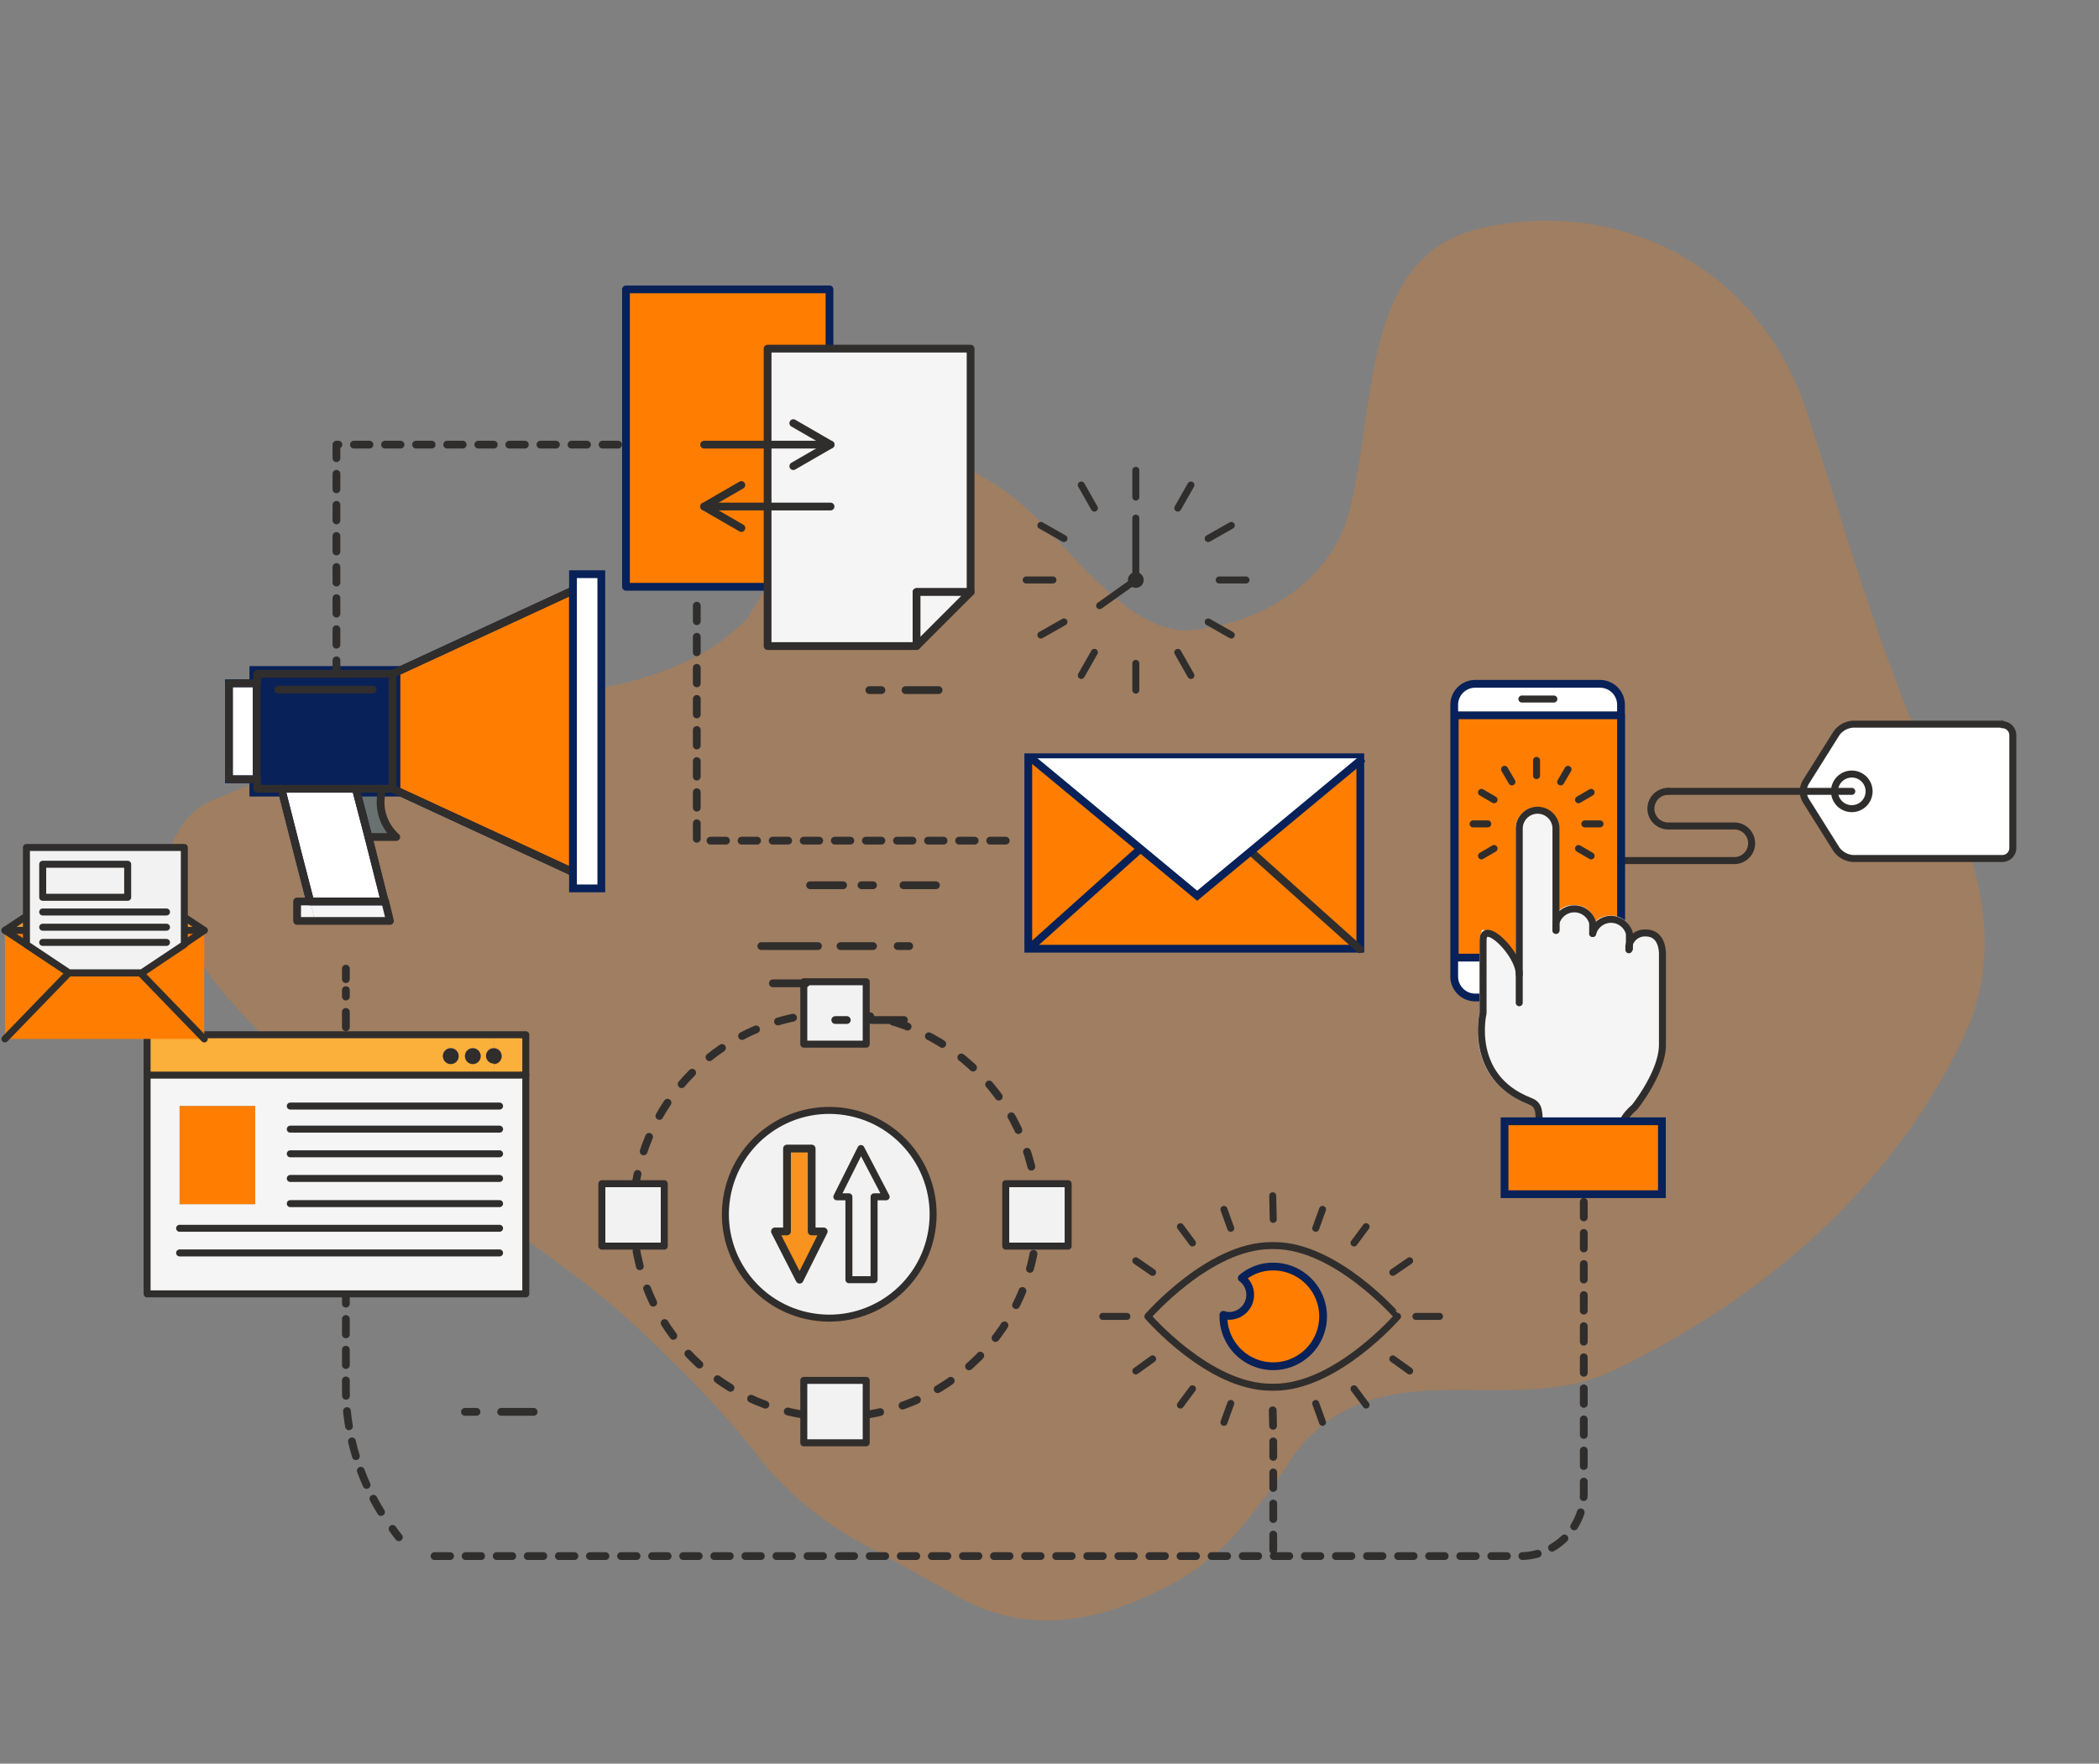<svg xmlns="http://www.w3.org/2000/svg" viewBox="0 0 540.252 453.936">
  <rect x="0" y="0" width="540.252" height="453.936" fill="#808080" stroke="none"/>
  <defs>
    <style>
      .cls-1 {
        fill: #e87d1e;
        fill-rule: evenodd;
        opacity: 0.31;
      }

      .cls-18, .cls-2 {
        fill: #fff;
      }

      .cls-19, .cls-20, .cls-24, .cls-3, .cls-7, .cls-8, .cls-9 {
        fill: none;
      }

      .cls-14, .cls-15, .cls-19, .cls-20, .cls-21, .cls-23, .cls-3, .cls-5, .cls-6, .cls-7, .cls-8, .cls-9 {
        stroke: #302d2d;
      }

      .cls-14, .cls-15, .cls-19, .cls-20, .cls-23, .cls-3, .cls-4, .cls-5, .cls-6, .cls-7, .cls-8, .cls-9 {
        stroke-linecap: round;
        stroke-linejoin: round;
      }

      .cls-14, .cls-15, .cls-17, .cls-18, .cls-19, .cls-20, .cls-21, .cls-22, .cls-23, .cls-24, .cls-3, .cls-4, .cls-5, .cls-6, .cls-7 {
        stroke-miterlimit: 10;
      }

      .cls-14, .cls-23, .cls-3 {
        stroke-width: 1.8px;
      }

      .cls-13, .cls-22, .cls-4 {
        fill: #ff7e02;
      }

      .cls-17, .cls-18, .cls-22, .cls-24, .cls-4 {
        stroke: #082158;
      }

      .cls-15, .cls-18, .cls-19, .cls-20, .cls-22, .cls-24, .cls-4, .cls-5, .cls-6, .cls-7, .cls-8, .cls-9 {
        stroke-width: 2px;
      }

      .cls-10, .cls-5 {
        fill: #f5f5f5;
      }

      .cls-6 {
        fill: #80ca8b;
      }

      .cls-9 {
        stroke-dasharray: 3.952 3.952;
      }

      .cls-11 {
        fill: #fbb03b;
      }

      .cls-12 {
        fill: #302d2d;
      }

      .cls-14 {
        fill: #f2f2f2;
      }

      .cls-15 {
        fill: #f7931e;
      }

      .cls-16 {
        fill: #697271;
      }

      .cls-17 {
        fill: #082158;
        stroke-width: 4px;
      }

      .cls-19 {
        stroke-dasharray: 4 6;
      }

      .cls-20 {
        stroke-dasharray: 4;
      }

      .cls-21 {
        fill: #bf272e;
      }

      .cls-23 {
        fill: #ea9a32;
      }
    </style>
  </defs>
  <g id="co" transform="translate(-1379.728 -8589.248)">
    <path id="Path_15766" data-name="Path 15766" class="cls-1" d="M410.934,334.361c3.407,19.955-12.625,31.625-27.654,33.959a38,38,0,0,1-18.637-1.4,69.645,69.645,0,0,1-16.432-8.4c-4.008-2.8-8.417-6.418-13.126-9.8a98.492,98.492,0,0,0-14.529-9.1c-4.91-2.334-9.919-3.618-14.729-3.034-16.633,3.618-35.67,17.621-36.672,38.627-2,26.84,8.016,63.016-19.037,75.853-33.065,15.171-74.146,4.668-93.183-32.675C138.9,384.54,122.868,350.7,100.224,321.524A103.789,103.789,0,0,1,92.208,305.3C88,294.1,86.5,282.081,89.8,269.011c12.024-44.345,42.083-78.187,75.148-101.526,6.012-4.084,12.825-6.3,19.839-7.935,21.041-4.785,44.287-3.5,56.311-27.074a170.978,170.978,0,0,1,9.619-19.838A64.692,64.692,0,0,1,263.845,96.3a103.113,103.113,0,0,1,13.126-9.336c13.527-7.935,28.356-11.086,44.487-4.785,6.813,2.451,13.627,4.668,20.44,7.118a90.068,90.068,0,0,1,33.366,17.5c11.122,10.5,23.145,18.671,35.169,26.84,5.411,3.618,10.921,6.885,16.532,9.919S438.388,149.4,444.2,152.2c5.411,2.684,10.921,5.251,16.532,7.819s11.222,5.018,16.833,7.585c15.53,8.052,39.077,20.305,55.81,34.542A77.48,77.48,0,0,1,547.2,217.081c8.617,8.752,7.615,25.09-1.4,32.092a158.444,158.444,0,0,1-20.24,11.9c-7.214,3.618-14.629,6.885-21.943,10.386-4.509,2.1-9.318,4.435-14.328,6.885-22.645,16.338-54.707,16.338-72.142,41.544C415.042,324.908,413.639,329.693,410.934,334.361Z" transform="translate(1927.157 9136.097) rotate(-170)"/>
    <g id="Group_5232" data-name="Group 5232" transform="translate(1380.1 8662.73)">
      <g id="Group_5205" data-name="Group 5205" transform="translate(404.971 112.919)">
        <g id="Group_5204" data-name="Group 5204" transform="translate(58.795)">
          <path id="Path_11120" data-name="Path 11120" class="cls-2" d="M394.984,84.035a2.708,2.708,0,0,1,2.7,2.7v29.026a2.708,2.708,0,0,1-2.7,2.7H356.508a5.724,5.724,0,0,1-4.185-2.3l-7.965-12.691a4.639,4.639,0,0,1,0-4.59l7.965-12.69a5.724,5.724,0,0,1,4.185-2.3h38.477Z" transform="translate(-343.75 -83.9)"/>
          <path id="Path_11121" data-name="Path 11121" class="cls-3" d="M394.984,84.035a2.708,2.708,0,0,1,2.7,2.7v29.026a2.708,2.708,0,0,1-2.7,2.7H356.508a5.724,5.724,0,0,1-4.185-2.3l-7.965-12.691a4.639,4.639,0,0,1,0-4.59l7.965-12.69a5.724,5.724,0,0,1,4.185-2.3h38.477Z" transform="translate(-343.75 -83.9)"/>
        </g>
        <circle id="Ellipse_1092" data-name="Ellipse 1092" class="cls-3" cx="4.455" cy="4.455" r="4.455" transform="translate(66.828 12.826)"/>
        <line id="Line_938" data-name="Line 938" class="cls-3" x1="47.252" transform="translate(24.031 17.281)"/>
        <path id="Path_11122" data-name="Path 11122" class="cls-3" d="M324.231,96.7a4.455,4.455,0,0,0,0,8.91h17.011a4.455,4.455,0,0,1,0,8.91H300.2" transform="translate(-300.2 -79.419)"/>
      </g>
      <g id="Group_5206" data-name="Group 5206" transform="translate(160.746 1)">
        <rect id="Rectangle_2678" data-name="Rectangle 2678" class="cls-4" width="52.382" height="76.548"/>
        <path id="Path_11123" data-name="Path 11123" class="cls-5" d="M146.3,12.3V88.848h38.341V74.942h13.906V12.3Z" transform="translate(-109.849 2.956)"/>
        <path id="Path_11124" data-name="Path 11124" class="cls-5" d="M188.606,58.7,174.7,72.606V58.7Z" transform="translate(-99.907 19.198)"/>
        <line id="Line_939" data-name="Line 939" class="cls-6" x2="32.536" transform="translate(20.116 39.962)"/>
        <path id="Path_11125" data-name="Path 11125" class="cls-7" d="M151.2,26.5l9.585,5.535L151.2,37.57" transform="translate(-108.133 7.926)"/>
        <line id="Line_940" data-name="Line 940" class="cls-6" x1="32.536" transform="translate(20.116 55.892)"/>
        <path id="Path_11126" data-name="Path 11126" class="cls-7" d="M143.785,38.3,134.2,43.835l9.585,5.535" transform="translate(-114.084 12.057)"/>
      </g>
      <g id="Group_5207" data-name="Group 5207" transform="translate(88.653 175.832)">
        <path id="Path_11127" data-name="Path 11127" class="cls-8" d="M76.42,239.46c-.54-.675-1.08-1.35-1.62-2.16" transform="translate(-62.785 -93.114)"/>
        <path id="Path_11128" data-name="Path 11128" class="cls-9" d="M74.945,268.93A60.776,60.776,0,0,1,65.9,237.2V134.6" transform="translate(-65.9 -129.065)"/>
        <line id="Line_941" data-name="Line 941" class="cls-8" y1="2.7"/>
      </g>
      <g id="XMLID_3_" transform="translate(37.486 192.842)">
        <g id="Group_5208" data-name="Group 5208">
          <path id="Path_11129" data-name="Path 11129" class="cls-10" d="M125.474,150.8v56.3H28V150.8h97.474ZM55.811,184.011V158.765H36.37v25.246Z" transform="translate(-28 -140.405)"/>
          <path id="Path_11130" data-name="Path 11130" class="cls-11" d="M102.335,143.1v10.4H94.1v-2.97a2.025,2.025,0,1,0,0-4.05V143.1Z" transform="translate(-4.862 -143.1)"/>
          <path id="Path_11131" data-name="Path 11131" class="cls-12" d="M94.625,145.7a2.025,2.025,0,1,1-2.025,2.025A1.988,1.988,0,0,1,94.625,145.7Z" transform="translate(-5.387 -142.19)"/>
          <path id="Path_11132" data-name="Path 11132" class="cls-11" d="M117.238,150.525v2.97H28V143.1h89.238v3.375a2.025,2.025,0,1,0,0,4.05Zm-3.375-2.025a2.025,2.025,0,1,0-2.025,2.025A2.076,2.076,0,0,0,113.863,148.5Zm-5.67,0a2.025,2.025,0,1,0-2.025,2.025A2.076,2.076,0,0,0,108.193,148.5Z" transform="translate(-28 -143.1)"/>
          <path id="Path_11133" data-name="Path 11133" class="cls-12" d="M90.625,145.7a2.025,2.025,0,1,1-2.025,2.025A1.988,1.988,0,0,1,90.625,145.7Z" transform="translate(-6.787 -142.19)"/>
          <path id="Path_11134" data-name="Path 11134" class="cls-12" d="M86.425,145.7a2.025,2.025,0,1,1-2.025,2.025A1.988,1.988,0,0,1,86.425,145.7Z" transform="translate(-8.257 -142.19)"/>
          <rect id="Rectangle_2679" data-name="Rectangle 2679" class="cls-13" width="19.441" height="25.246" transform="translate(8.37 18.361)"/>
        </g>
        <g id="Group_5209" data-name="Group 5209">
          <path id="Path_11135" data-name="Path 11135" class="cls-3" d="M125.474,153.5v56.3H28V143.1h97.474Z" transform="translate(-28 -143.1)"/>
          <path id="Path_11136" data-name="Path 11136" class="cls-3" d="M28,150.8h97.474" transform="translate(-28 -140.405)"/>
          <line id="Line_942" data-name="Line 942" class="cls-3" x2="53.867" transform="translate(36.856 18.361)"/>
          <line id="Line_943" data-name="Line 943" class="cls-3" x2="53.867" transform="translate(36.856 24.301)"/>
          <line id="Line_944" data-name="Line 944" class="cls-3" x2="53.867" transform="translate(36.856 30.646)"/>
          <line id="Line_945" data-name="Line 945" class="cls-3" x2="53.867" transform="translate(36.856 36.991)"/>
          <line id="Line_946" data-name="Line 946" class="cls-3" x2="53.867" transform="translate(36.856 43.472)"/>
          <line id="Line_947" data-name="Line 947" class="cls-3" x2="82.353" transform="translate(8.37 49.817)"/>
          <line id="Line_948" data-name="Line 948" class="cls-3" x2="82.353" transform="translate(8.37 56.162)"/>
        </g>
      </g>
      <g id="Group_5212" data-name="Group 5212" transform="translate(182.399 208.386)">
        <circle id="Ellipse_1093" data-name="Ellipse 1093" class="cls-14" cx="26.731" cy="26.731" r="26.731" transform="translate(0 52.772) rotate(-80.782)"/>
        <g id="Group_5210" data-name="Group 5210" transform="translate(16.689 13.752)">
          <path id="Path_11137" data-name="Path 11137" class="cls-15" d="M152.4,189.8" transform="translate(-146.055 -156.049)"/>
          <path id="Path_11138" data-name="Path 11138" class="cls-15" d="M147.7,186.131l6.345,12.42,6.21-12.42H157.15V164.8h-6.345v21.331Z" transform="translate(-147.7 -164.8)"/>
        </g>
        <g id="Group_5211" data-name="Group 5211" transform="translate(32.619 13.752)">
          <path id="Path_11139" data-name="Path 11139" class="cls-3" d="M164.1,164.8" transform="translate(-157.89 -164.8)"/>
          <path id="Path_11140" data-name="Path 11140" class="cls-3" d="M172.19,177.22l-6.48-12.42-6.21,12.42h3.105v21.331h6.48V177.22Z" transform="translate(-159.5 -164.8)"/>
        </g>
      </g>
      <g id="Group_5213" data-name="Group 5213" transform="translate(263.755 47.577)">
        <line id="Line_949" data-name="Line 949" class="cls-3" y2="6.885" transform="translate(28.216)"/>
        <line id="Line_950" data-name="Line 950" class="cls-3" x2="3.375" y2="5.94" transform="translate(14.176 3.78)"/>
        <line id="Line_951" data-name="Line 951" class="cls-3" x2="5.94" y2="3.375" transform="translate(3.78 14.176)"/>
        <line id="Line_952" data-name="Line 952" class="cls-3" x2="6.885" transform="translate(0 28.216)"/>
        <line id="Line_953" data-name="Line 953" class="cls-3" y1="3.375" x2="5.94" transform="translate(3.78 39.017)"/>
        <line id="Line_954" data-name="Line 954" class="cls-3" y1="5.94" x2="3.375" transform="translate(14.176 46.847)"/>
        <line id="Line_955" data-name="Line 955" class="cls-3" y1="6.885" transform="translate(28.216 49.682)"/>
        <line id="Line_956" data-name="Line 956" class="cls-3" x1="3.375" y1="5.94" transform="translate(39.017 46.847)"/>
        <line id="Line_957" data-name="Line 957" class="cls-3" x1="5.94" y1="3.375" transform="translate(46.847 39.017)"/>
        <line id="Line_958" data-name="Line 958" class="cls-3" x1="6.885" transform="translate(49.682 28.216)"/>
        <line id="Line_959" data-name="Line 959" class="cls-3" x1="5.94" y2="3.375" transform="translate(46.847 14.176)"/>
        <line id="Line_960" data-name="Line 960" class="cls-3" x1="3.375" y2="5.94" transform="translate(39.017 3.78)"/>
        <path id="Path_11141" data-name="Path 11141" class="cls-3" d="M218.915,44.6V60.531L209.6,67.146" transform="translate(-190.699 -32.315)"/>
        <path id="Path_11142" data-name="Path 11142" class="cls-12" d="M219.05,56.925a2.025,2.025,0,1,1-2.025-2.025A2.076,2.076,0,0,1,219.05,56.925Z" transform="translate(-188.809 -28.709)"/>
      </g>
      <g id="XMLID_2_" transform="translate(58.547 74.308)">
        <g id="Group_5214" data-name="Group 5214" transform="translate(0 4.185)">
          <path id="Path_11143" data-name="Path 11143" class="cls-4" d="M121.242,58.4v72.5L74.8,109.432V79.866Z" transform="translate(-32.678 -58.4)"/>
          <path id="Path_11144" data-name="Path 11144" class="cls-16" d="M78.2,108.62H71.04L67.8,96.2h6.885A11.963,11.963,0,0,0,78.2,108.62Z" transform="translate(-35.129 -45.168)"/>
          <path id="Path_11145" data-name="Path 11145" class="cls-17" d="M49,74.3H83.831v29.566H49V74.3Z" transform="translate(-41.71 -52.834)"/>
          <path id="Path_11146" data-name="Path 11146" class="cls-11" d="M73.435,117.7l1.215,5-1.35-5Z" transform="translate(-33.203 -37.642)"/>
          <path id="Path_11147" data-name="Path 11147" class="cls-10" d="M78.271,117.7l1.35,5H60.315l-1.215-5Z" transform="translate(-38.174 -37.642)"/>
          <path id="Path_11148" data-name="Path 11148" class="cls-18" d="M76.011,108.62,80.2,125.226H61.025L57.92,113.211,53.6,96.2H72.771Z" transform="translate(-40.099 -45.168)"/>
          <path id="Path_11149" data-name="Path 11149" class="cls-10" d="M59.975,117.7l1.215,5H56.6v-5Z" transform="translate(-39.049 -37.642)"/>
          <rect id="Rectangle_2680" data-name="Rectangle 2680" class="cls-18" width="7.155" height="24.706" transform="translate(0 23.896)"/>
        </g>
        <g id="Group_5215" data-name="Group 5215">
          <path id="Path_11150" data-name="Path 11150" class="cls-7" d="M49,76.73V74.3H83.831" transform="translate(-41.71 -48.649)"/>
          <path id="Path_11151" data-name="Path 11151" class="cls-7" d="M55.21,96.83H49V94.4" transform="translate(-41.71 -41.613)"/>
          <path id="Path_11152" data-name="Path 11152" class="cls-7" d="M77.25,96.2H67.8" transform="translate(-35.129 -40.983)"/>
          <path id="Path_11153" data-name="Path 11153" class="cls-7" d="M121.242,130.9,74.8,109.432V79.866L121.242,58.4" transform="translate(-32.678 -54.215)"/>
          <rect id="Rectangle_2681" data-name="Rectangle 2681" class="cls-7" width="7.155" height="24.706" transform="translate(0 28.081)"/>
          <path id="Path_11154" data-name="Path 11154" class="cls-18" d="M109.2,131.983v4.185h7.29V55.3H109.2v76.683Z" transform="translate(-20.637 -55.3)"/>
          <path id="Path_11155" data-name="Path 11155" class="cls-7" d="M61.025,125.226,57.92,113.211,53.6,96.2H72.771l3.24,12.421L80.2,125.226" transform="translate(-40.099 -40.983)"/>
          <path id="Path_11156" data-name="Path 11156" class="cls-7" d="M70.2,108.62h7.155a11.963,11.963,0,0,1-3.51-12.42" transform="translate(-34.289 -40.983)"/>
          <path id="Path_11157" data-name="Path 11157" class="cls-7" d="M80.5,122.7H56.6v-5H79.281Z" transform="translate(-39.049 -33.457)"/>
          <line id="Line_961" data-name="Line 961" class="cls-7" x2="24.301" transform="translate(12.69 29.701)"/>
        </g>
      </g>
      <line id="Line_962" data-name="Line 962" class="cls-7" x1="2.97" transform="translate(119.3 289.911)"/>
      <line id="Line_963" data-name="Line 963" class="cls-7" x1="8.37" transform="translate(128.615 289.911)"/>
      <line id="Line_964" data-name="Line 964" class="cls-7" x1="3.105" transform="translate(223.389 104.144)"/>
      <line id="Line_965" data-name="Line 965" class="cls-7" x1="8.505" transform="translate(232.704 104.144)"/>
      <circle id="Ellipse_1094" data-name="Ellipse 1094" class="cls-19" cx="51.977" cy="51.977" r="51.977" transform="translate(162.636 187.307)"/>
      <rect id="Rectangle_2682" data-name="Rectangle 2682" class="cls-14" width="16.066" height="16.066" transform="translate(258.49 231.184)"/>
      <rect id="Rectangle_2683" data-name="Rectangle 2683" class="cls-14" width="16.066" height="16.066" transform="translate(154.536 231.184)"/>
      <rect id="Rectangle_2684" data-name="Rectangle 2684" class="cls-14" width="16.066" height="16.066" transform="translate(206.513 281.811)"/>
      <rect id="Rectangle_2685" data-name="Rectangle 2685" class="cls-14" width="16.066" height="16.066" transform="translate(206.513 179.207)"/>
      <path id="Path_11158" data-name="Path 11158" class="cls-20" d="M82.8,274.7H362.4a16.248,16.248,0,0,0,16.2-16.2v-108" transform="translate(28.669 52.333)"/>
      <path id="Path_11159" data-name="Path 11159" class="cls-3" d="M251.336,183.3h-.81c-15.931,0-31.726,18.226-31.726,18.226s15.661,18.226,31.726,18.226h.81c15.931,0,31.726-18.226,31.726-18.226S267.267,183.3,251.336,183.3Z" transform="translate(76.277 63.815)"/>
      <path id="Path_11160" data-name="Path 11160" class="cls-4" d="M246.025,187.3a12.205,12.205,0,0,0-8.1,2.97,5.247,5.247,0,0,1,2.16,4.32,5.416,5.416,0,0,1-5.4,5.4,4.854,4.854,0,0,1-1.485-.27v.4A12.826,12.826,0,1,0,246.025,187.3Z" transform="translate(81.317 65.215)"/>
      <g id="Group_5218" data-name="Group 5218" transform="translate(327.208 234.289)">
        <g id="Group_5216" data-name="Group 5216">
          <line id="Line_966" data-name="Line 966" class="cls-3" x1="0.135" y1="6.075"/>
        </g>
        <g id="Group_5217" data-name="Group 5217" transform="translate(0 55.217)">
          <path id="Path_11161" data-name="Path 11161" class="cls-20" d="M242.6,214.7l.135,6.21v31.321" transform="translate(-242.6 -214.7)"/>
        </g>
      </g>
      <g id="Group_5221" data-name="Group 5221" transform="translate(283.466 265.34)">
        <g id="Group_5219" data-name="Group 5219">
          <line id="Line_967" data-name="Line 967" class="cls-3" x1="6.21"/>
        </g>
        <g id="Group_5220" data-name="Group 5220" transform="translate(80.598)">
          <line id="Line_968" data-name="Line 968" class="cls-3" x1="6.075"/>
        </g>
      </g>
      <line id="Line_969" data-name="Line 969" class="cls-3" y1="4.185" x2="3.105" transform="translate(348.134 242.254)"/>
      <line id="Line_970" data-name="Line 970" class="cls-3" y1="2.97" x2="4.32" transform="translate(358.124 251.03)"/>
      <line id="Line_971" data-name="Line 971" class="cls-3" x1="4.32" y1="2.97" transform="translate(291.971 251.03)"/>
      <line id="Line_972" data-name="Line 972" class="cls-3" x2="4.32" y2="3.105" transform="translate(358.124 276.276)"/>
      <line id="Line_973" data-name="Line 973" class="cls-3" x2="1.755" y2="4.86" transform="translate(338.278 287.751)"/>
      <line id="Line_974" data-name="Line 974" class="cls-3" x1="1.755" y2="4.86" transform="translate(314.652 287.751)"/>
      <line id="Line_975" data-name="Line 975" class="cls-3" y1="4.86" x2="1.755" transform="translate(338.278 237.799)"/>
      <line id="Line_976" data-name="Line 976" class="cls-3" x1="1.755" y1="4.86" transform="translate(314.652 237.799)"/>
      <line id="Line_977" data-name="Line 977" class="cls-3" x1="4.32" y2="3.105" transform="translate(291.971 276.276)"/>
      <line id="Line_978" data-name="Line 978" class="cls-3" x1="3.105" y1="4.185" transform="translate(303.447 242.254)"/>
      <line id="Line_979" data-name="Line 979" class="cls-3" x2="3.105" y2="4.185" transform="translate(348.134 283.971)"/>
      <line id="Line_980" data-name="Line 980" class="cls-3" x1="3.105" y2="4.185" transform="translate(303.447 283.971)"/>
      <g id="Group_5224" data-name="Group 5224" transform="translate(373.92 102.524)">
        <path id="Path_11162" data-name="Path 11162" class="cls-18" d="M320.132,151.533a5.416,5.416,0,0,1-5.4,5.4H282.6a5.416,5.416,0,0,1-5.4-5.4V81.6a5.416,5.416,0,0,1,5.4-5.4h32.131a5.416,5.416,0,0,1,5.4,5.4Z" transform="translate(-277.2 -76.2)"/>
        <rect id="Rectangle_2686" data-name="Rectangle 2686" class="cls-4" width="42.797" height="62.372" transform="translate(0.135 8.1)"/>
        <line id="Line_981" data-name="Line 981" class="cls-3" x2="8.235" transform="translate(17.416 3.915)"/>
        <circle id="Ellipse_1095" data-name="Ellipse 1095" class="cls-21" cx="2.43" cy="2.43" r="2.43" transform="translate(18.901 72.903)"/>
        <path id="Path_11163" data-name="Path 11163" class="cls-10" d="M329.9,138.176c0-.675.135-3.51-1.62-5.265a4.68,4.68,0,0,0-3.51-1.485,5.6,5.6,0,0,0-3.375,1.08v-.675a5.418,5.418,0,0,0-5.535-4.185,5.5,5.5,0,0,0-3.915,1.485h0a5.418,5.418,0,0,0-5.535-4.185,5.185,5.185,0,0,0-3.915,1.485V105.1a5.537,5.537,0,0,0-11.07,0v32.806a18.571,18.571,0,0,0-3.78-4.59,6.726,6.726,0,0,0-3.105-1.755l-1.755-.27-.54,1.755a2.632,2.632,0,0,0-.135,1.08v18.631c-.27,1.485-3.375,17.146,12.555,23.356,1.485.54,2.025.81,2.025,4.59v2.025H320.18l-.4-2.3c0-.27.4-1.215,2.43-2.97l.27-.27c1.215-1.62,7.29-9.72,7.29-16.471Z" transform="translate(-275.628 -67.974)"/>
        <g id="Group_5222" data-name="Group 5222" transform="translate(6.995 32.536)">
          <path id="Path_11164" data-name="Path 11164" class="cls-3" d="M306.05,125.445v-2.7a4.885,4.885,0,0,0-9.45,0v1.89" transform="translate(-277.404 -93.719)"/>
          <path id="Path_11165" data-name="Path 11165" class="cls-3" d="M313.05,128.66v-3.915a4.885,4.885,0,0,0-9.45,0h0" transform="translate(-274.954 -93.019)"/>
          <path id="Path_11166" data-name="Path 11166" class="cls-3" d="M297.257,172.279c0-3.51-.405-4.59-2.565-5.4-15.8-6.21-11.88-22.546-11.88-22.546V125.567c0-5.67,9.315,3.375,9.315,8.775" transform="translate(-282.381 -92.086)"/>
          <path id="Path_11167" data-name="Path 11167" class="cls-3" d="M299.05,131.216V105.025h0a4.725,4.725,0,1,0-9.45,0h0v44.822" transform="translate(-279.855 -100.3)"/>
          <path id="Path_11168" data-name="Path 11168" class="cls-3" d="M310.851,128.02v-.945a4.178,4.178,0,0,1,4.32-3.375c4.725,0,4.32,5.805,4.32,5.805v9.18h0v13.771c0,7.155-7.155,16.066-7.155,16.066s-2.97,2.565-2.835,3.78" transform="translate(-272.89 -92.109)"/>
        </g>
        <g id="Group_5223" data-name="Group 5223" transform="translate(4.86 19.711)">
          <line id="Line_982" data-name="Line 982" class="cls-3" y1="3.915" transform="translate(16.336)"/>
          <line id="Line_983" data-name="Line 983" class="cls-3" x1="1.89" y1="3.24" transform="translate(8.1 2.295)"/>
          <line id="Line_984" data-name="Line 984" class="cls-3" x1="3.24" y1="1.89" transform="translate(2.16 8.235)"/>
          <line id="Line_985" data-name="Line 985" class="cls-3" x1="3.78" transform="translate(0 16.336)"/>
          <line id="Line_986" data-name="Line 986" class="cls-3" x1="3.24" y2="1.89" transform="translate(2.16 22.681)"/>
          <line id="Line_987" data-name="Line 987" class="cls-3" x2="3.24" y2="1.89" transform="translate(27.136 22.681)"/>
          <line id="Line_988" data-name="Line 988" class="cls-3" x2="3.915" transform="translate(28.756 16.336)"/>
          <line id="Line_989" data-name="Line 989" class="cls-3" y1="1.89" x2="3.24" transform="translate(27.136 8.235)"/>
          <line id="Line_990" data-name="Line 990" class="cls-3" y1="3.24" x2="1.89" transform="translate(22.546 2.295)"/>
        </g>
        <rect id="Rectangle_2687" data-name="Rectangle 2687" class="cls-22" width="40.502" height="18.766" transform="translate(12.96 112.594)"/>
      </g>
      <rect id="Rectangle_2688" data-name="Rectangle 2688" class="cls-13" width="51.302" height="27.946" transform="translate(0.9 165.976)"/>
      <path id="Path_11169" data-name="Path 11169" class="cls-3" d="M.9,123.2l16.471,10.935H36.136L52.2,123.2" transform="translate(0 42.776)"/>
      <path id="Path_11170" data-name="Path 11170" class="cls-23" d="M52.2,127.611,26.551,110.6.9,127.611Z" transform="translate(0 38.366)"/>
      <line id="Line_991" data-name="Line 991" class="cls-3" y1="17.011" x2="16.471" transform="translate(0.9 176.912)"/>
      <line id="Line_992" data-name="Line 992" class="cls-3" x1="16.336" y1="16.876" transform="translate(35.866 177.047)"/>
      <path id="Path_11171" data-name="Path 11171" class="cls-14" d="M45.637,107.4H5v24.976l10.935,7.29H34.7l10.935-7.29Z" transform="translate(1.435 37.246)"/>
      <path id="Path_11172" data-name="Path 11172" class="cls-3" d="M13.1,131.3" transform="translate(4.271 45.612)"/>
      <line id="Line_993" data-name="Line 993" class="cls-14" x2="31.861" transform="translate(10.62 161.251)"/>
      <line id="Line_994" data-name="Line 994" class="cls-14" x2="31.861" transform="translate(10.62 165.166)"/>
      <line id="Line_995" data-name="Line 995" class="cls-14" x2="31.861" transform="translate(10.62 169.082)"/>
      <rect id="Rectangle_2689" data-name="Rectangle 2689" class="cls-14" width="21.871" height="8.505" transform="translate(10.62 148.966)"/>
      <g id="Group_5228" data-name="Group 5228" transform="translate(195.578 121.425)">
        <g id="Group_5227" data-name="Group 5227">
          <line id="Line_996" data-name="Line 996" class="cls-7" x2="2.97" transform="translate(25.786 32.941)"/>
          <line id="Line_997" data-name="Line 997" class="cls-7" x2="8.505" transform="translate(12.555 32.941)"/>
          <line id="Line_998" data-name="Line 998" class="cls-7" x2="8.37" transform="translate(36.586 32.941)"/>
          <line id="Line_999" data-name="Line 999" class="cls-7" x2="2.97" transform="translate(35.101 48.602)"/>
          <line id="Line_1000" data-name="Line 1000" class="cls-7" x2="14.581" transform="translate(0 48.602)"/>
          <line id="Line_1001" data-name="Line 1001" class="cls-7" x2="8.37" transform="translate(20.386 48.602)"/>
          <line id="Line_1002" data-name="Line 1002" class="cls-7" x1="2.97" transform="translate(19.036 67.638)"/>
          <line id="Line_1003" data-name="Line 1003" class="cls-7" x1="8.37" transform="translate(28.351 67.638)"/>
          <line id="Line_1004" data-name="Line 1004" class="cls-7" x1="8.505" transform="translate(2.97 58.187)"/>
          <g id="XMLID_1_" transform="translate(68.718)">
            <g id="Group_5225" data-name="Group 5225">
              <rect id="Rectangle_2690" data-name="Rectangle 2690" class="cls-13" width="85.458" height="49.277"/>
            </g>
            <g id="Group_5226" data-name="Group 5226">
              <rect id="Rectangle_2691" data-name="Rectangle 2691" class="cls-24" width="85.458" height="49.277"/>
              <line id="Line_1005" data-name="Line 1005" class="cls-24" x1="28.621" y2="25.651" transform="translate(0 23.761)"/>
              <line id="Line_1006" data-name="Line 1006" class="cls-7" x2="28.621" y2="25.651" transform="translate(56.702 23.761)"/>
            </g>
          </g>
        </g>
        <path id="Path_11173" data-name="Path 11173" class="cls-18" d="M196.6,90.4l42.662,35.371L281.923,90.4" transform="translate(-127.072 -90.13)"/>
      </g>
      <path id="Path_11174" data-name="Path 11174" class="cls-20" d="M132.8,61.3v60.482h82.353" transform="translate(46.172 21.108)"/>
      <path id="Path_11175" data-name="Path 11175" class="cls-20" d="M136.6,30.6H64.1v59" transform="translate(22.123 10.362)"/>
    </g>
  </g>
</svg>
